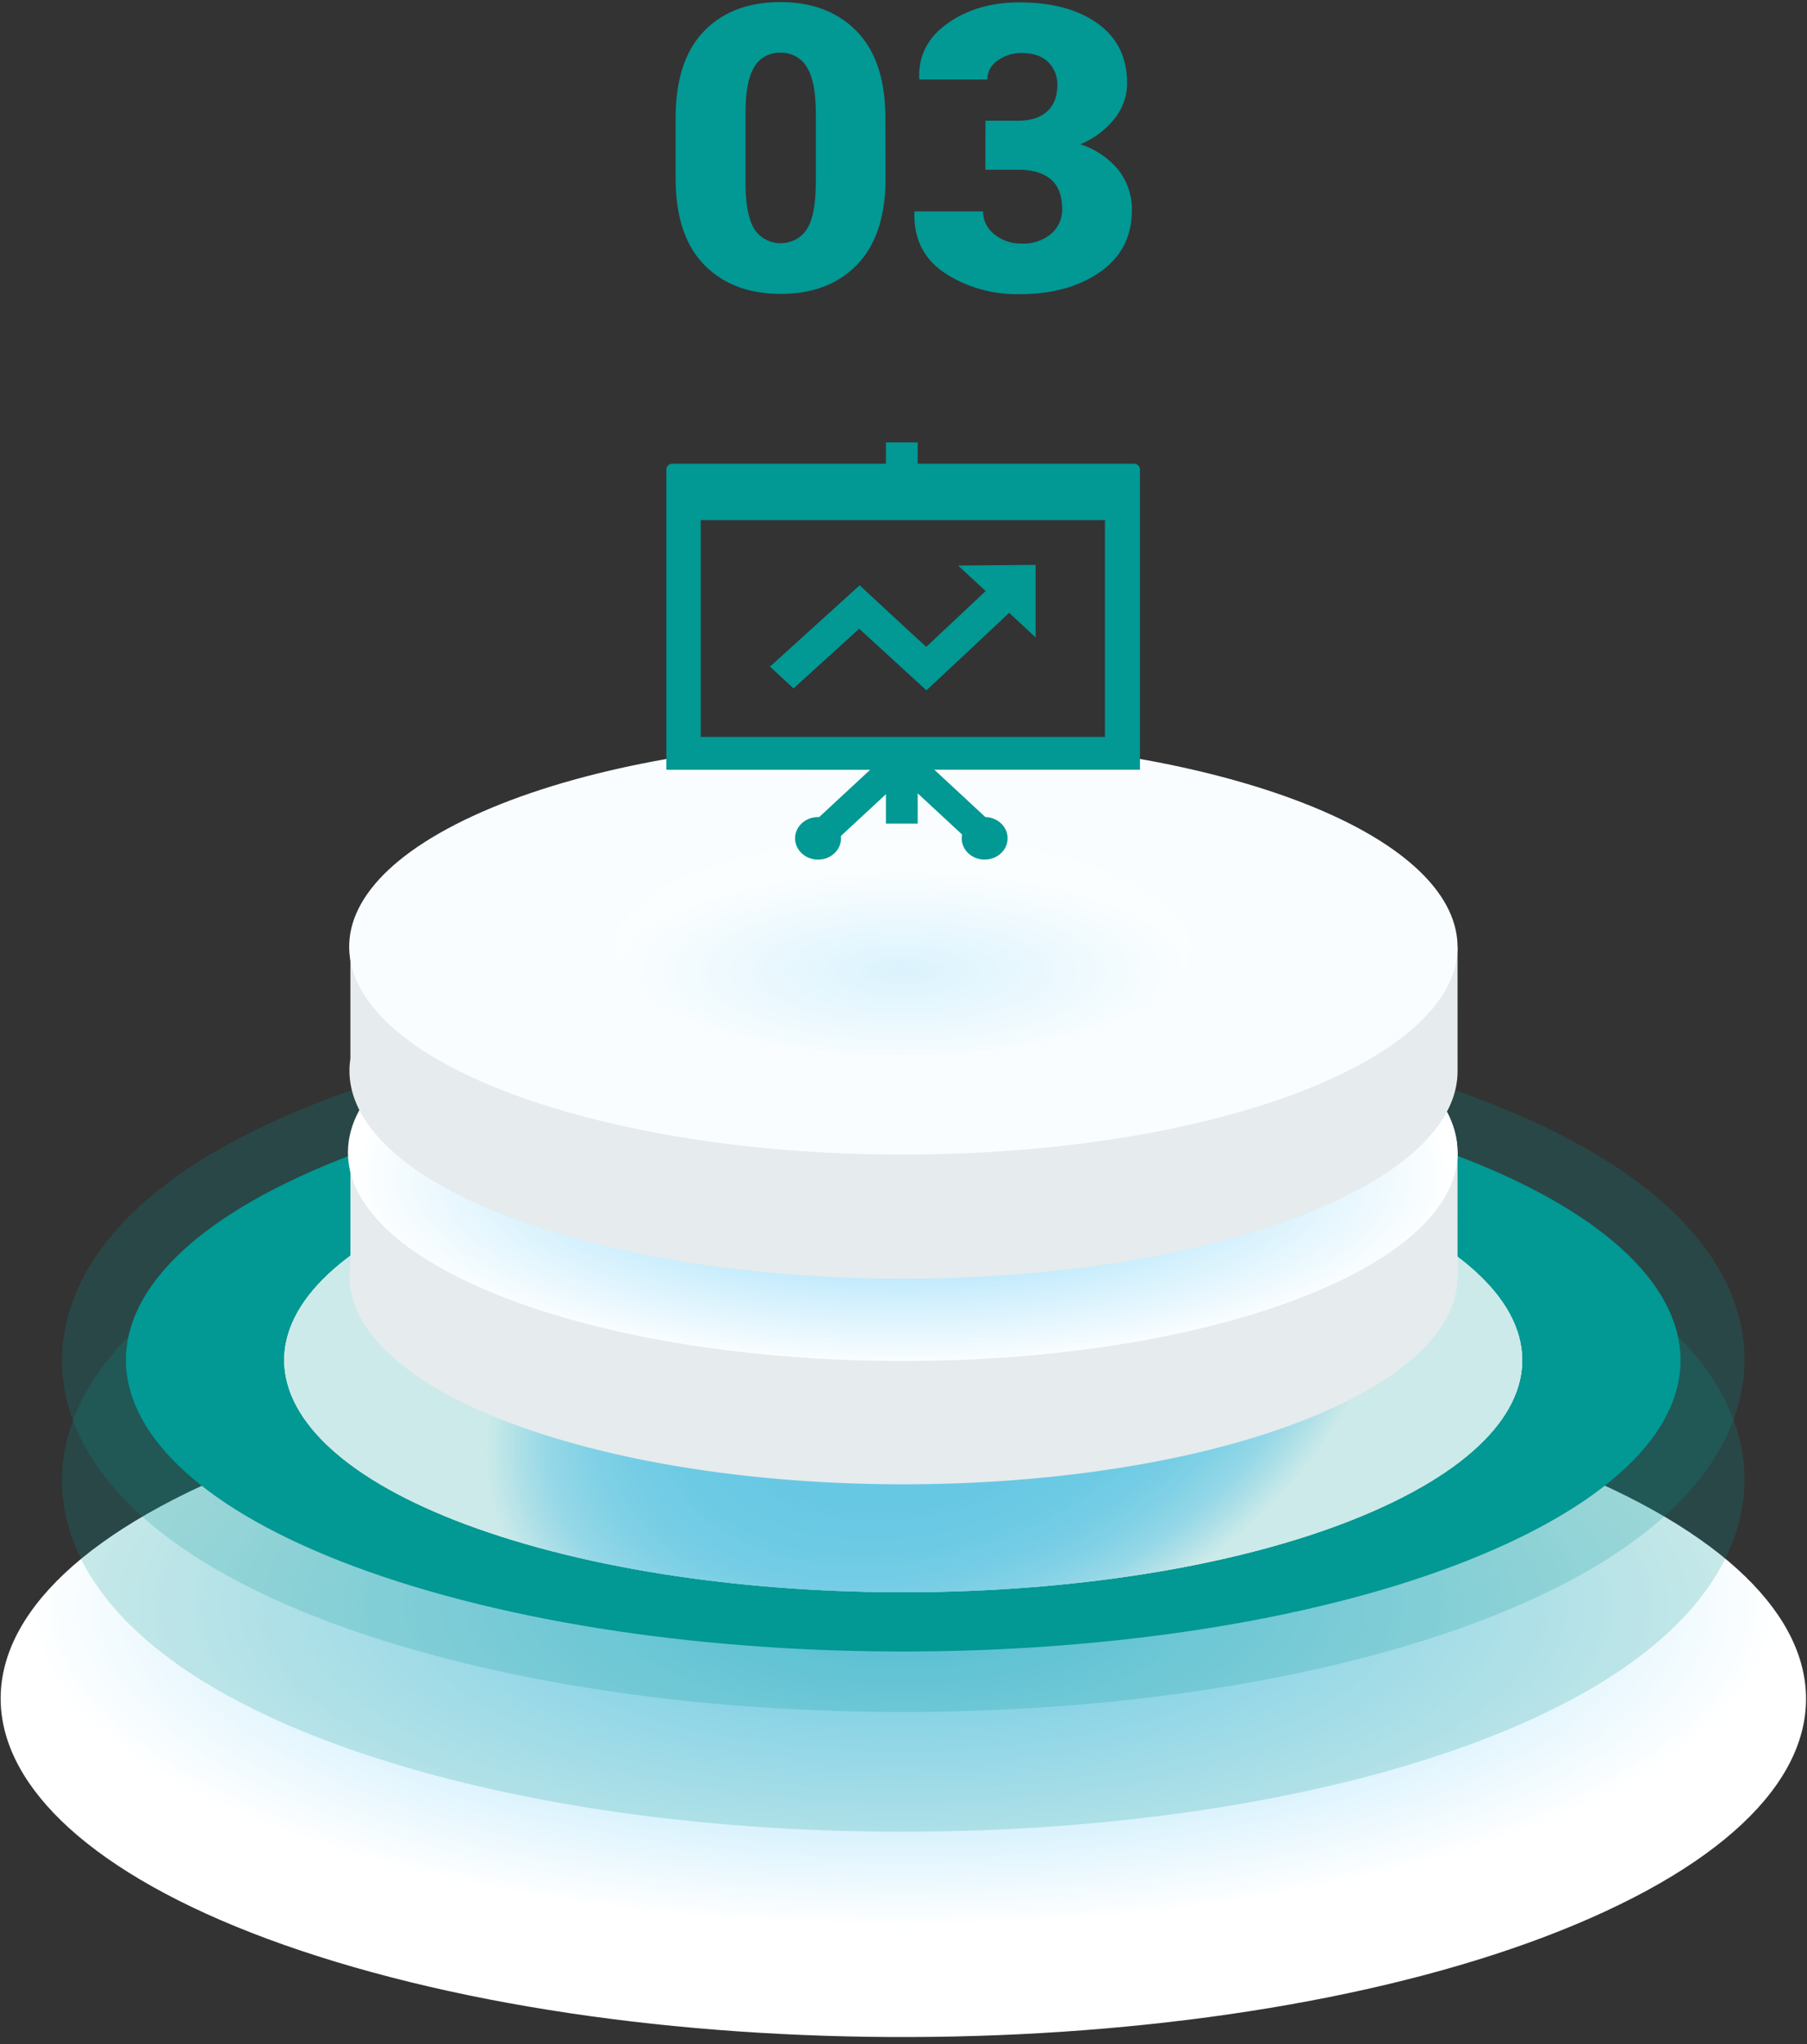 <svg xmlns="http://www.w3.org/2000/svg" width="221" height="250" fill="none"><rect width="100%" height="100%" fill="#333333" stroke="none"/><path fill="url(#a)" d="M179.956 175.6c47.385 14.381 54.691 40.442 16.318 58.203-38.373 17.762-107.887 20.502-155.268 6.121-47.38-14.382-54.691-40.446-16.322-58.208 38.37-17.761 107.891-20.502 155.272-6.116Z" style="mix-blend-mode:multiply"/><path fill="#029894" d="M110.426 209.383c-22.79 0-44.285-2.872-62.17-8.3-25.134-7.629-39.559-19.409-40.622-33.174-.52-6.779 2.098-19.767 25.514-30.607 19.172-8.877 47.381-13.97 77.389-13.97 22.786 0 44.285 2.872 62.149 8.299 25.13 7.63 39.555 19.413 40.618 33.179.524 6.775-2.093 19.767-25.51 30.607-19.156 8.873-47.36 13.966-77.368 13.966Z" opacity=".2" style="mix-blend-mode:multiply"/><path fill="#029894" d="M170.299 138.668c40.798 12.384 47.086 34.819 14.049 50.112-33.037 15.294-92.889 17.654-133.703 5.27-40.815-12.383-47.087-34.822-14.053-50.116 33.033-15.293 92.893-17.649 133.707-5.266Z" style="mix-blend-mode:multiply"/><g style="mix-blend-mode:multiply"><path fill="url(#b)" d="M158.106 144.304c32.493 9.862 37.502 27.716 11.191 39.915-26.312 12.199-73.983 14.058-106.472 4.192-32.49-9.866-37.507-27.716-11.191-39.911 26.315-12.195 73.999-14.059 106.472-4.196Z"/><path fill="url(#c)" d="M158.106 144.304c32.493 9.862 37.502 27.716 11.191 39.915-26.312 12.199-73.983 14.058-106.472 4.192-32.49-9.866-37.507-27.716-11.191-39.911 26.315-12.195 73.999-14.059 106.472-4.196Z"/><path fill="url(#d)" d="M158.106 144.304c32.493 9.862 37.502 27.716 11.191 39.915-26.312 12.199-73.983 14.058-106.472 4.192-32.49-9.866-37.507-27.716-11.191-39.911 26.315-12.195 73.999-14.059 106.472-4.196Z"/></g><path fill="#029894" d="M110.426 224.026c-22.79 0-44.285-2.868-62.17-8.299-25.134-7.626-39.559-19.409-40.622-33.175-.52-6.775 2.098-19.767 25.514-30.607 19.172-8.877 47.381-13.966 77.389-13.966 22.786 0 44.285 2.868 62.149 8.3 25.13 7.626 39.555 19.409 40.618 33.174.524 6.779-2.093 19.767-25.51 30.607-19.156 8.877-47.36 13.966-77.368 13.966Z" opacity=".2" style="mix-blend-mode:multiply"/><path fill="#E6EBED" d="M178.26 140.951h-13.42a73.963 73.963 0 0 0-11.706-4.562c-29.088-8.831-71.766-7.148-95.326 3.753-.572.266-1.112.535-1.635.809H42.855v13.673c-1.226 7.899 7.36 15.894 24.991 21.253 29.088 8.83 71.766 7.148 95.322-3.753 10.173-4.712 15.104-10.371 15.096-15.991l-.004-15.182Z"/><path fill="#FAFDFF" d="M153.134 121.207c29.092 8.831 33.577 24.829 10.018 35.731-23.56 10.901-66.239 12.587-95.322 3.757-29.084-8.831-33.578-24.829-10.022-35.735 23.556-10.905 66.238-12.584 95.326-3.753Z"/><path fill="url(#e)" d="M110.406 166.461c37.475 0 67.854-11.421 67.854-25.51 0-14.089-30.379-25.51-67.854-25.51-37.474 0-67.853 11.421-67.853 25.51 0 14.089 30.379 25.51 67.853 25.51Z" style="mix-blend-mode:multiply"/><path fill="#E6EBED" d="M178.26 115.807h-13.42a73.963 73.963 0 0 0-11.706-4.562c-29.088-8.831-71.766-7.152-95.326 3.753-.572.266-1.112.535-1.635.809H42.855v13.669c-1.226 7.899 7.36 15.894 24.991 21.253 29.088 8.83 71.766 7.148 95.322-3.757 10.173-4.708 15.104-10.367 15.096-15.987l-.004-15.178Z"/><path fill="#FAFDFF" d="M153.134 96.059c29.092 8.831 33.577 24.829 10.018 35.734-23.56 10.906-66.239 12.588-95.322 3.758-29.084-8.831-33.578-24.829-10.022-35.735 23.556-10.906 66.238-12.584 95.326-3.757Z"/><path fill="url(#f)" d="M110.406 129.022c19.409 0 35.143-5.917 35.143-13.216 0-7.298-15.734-13.215-35.143-13.215-19.41 0-35.143 5.917-35.143 13.215 0 7.299 15.734 13.216 35.143 13.216Z" opacity=".25" style="mix-blend-mode:multiply"/><path fill="#029894" d="M108.304 21.746c0 4.684-1.155 8.221-3.467 10.613-2.311 2.392-5.423 3.586-9.335 3.584-3.95 0-7.084-1.195-9.404-3.584-2.32-2.39-3.475-5.927-3.467-10.613v-7.29c0-4.687 1.147-8.223 3.443-10.61C88.369 1.459 91.489.263 95.433.258c3.933 0 7.059 1.2 9.375 3.6 2.317 2.4 3.477 5.932 3.48 10.597l.016 7.291Zm-8.525-7.837c0-2.652-.372-4.557-1.116-5.717a3.437 3.437 0 0 0-1.346-1.298 3.716 3.716 0 0 0-1.868-.442 3.648 3.648 0 0 0-1.864.437 3.37 3.37 0 0 0-1.333 1.303c-.72 1.16-1.078 3.066-1.075 5.716v8.338c0 2.698.362 4.622 1.087 5.774.33.526.8.962 1.364 1.265a3.914 3.914 0 0 0 1.85.462c.649 0 1.286-.16 1.85-.462a3.636 3.636 0 0 0 1.364-1.265c.722-1.154 1.085-3.079 1.087-5.774V13.91ZM120.526 14.762h4.023c1.535 0 2.715-.385 3.541-1.155.826-.77 1.235-1.849 1.227-3.237a3.754 3.754 0 0 0-1.113-2.764c-.744-.747-1.819-1.12-3.238-1.12a4.94 4.94 0 0 0-2.936.905 2.88 2.88 0 0 0-.939 1.02c-.22.408-.331.86-.324 1.316h-8.3l-.049-.142c-.101-2.764 1.053-5.003 3.463-6.718 2.409-1.714 5.337-2.572 8.782-2.575 3.994 0 7.19.863 9.589 2.587 2.398 1.725 3.596 4.163 3.594 7.314 0 1.57-.547 3.097-1.558 4.346a10.335 10.335 0 0 1-4.162 3.106 9.946 9.946 0 0 1 4.632 3.11 7.73 7.73 0 0 1 1.668 5.005c0 3.18-1.29 5.678-3.872 7.495-2.581 1.817-5.878 2.725-9.891 2.725-3.234.064-6.408-.832-9.073-2.56-2.586-1.709-3.839-4.183-3.757-7.421l.053-.143h8.349a3.379 3.379 0 0 0 .351 1.547c.238.485.589.913 1.027 1.252a5.095 5.095 0 0 0 3.353 1.132 5.228 5.228 0 0 0 3.594-1.19 3.962 3.962 0 0 0 1.014-1.365 3.752 3.752 0 0 0 .327-1.637c0-1.681-.469-2.908-1.406-3.68-.938-.773-2.257-1.158-3.958-1.155h-4.024l.013-5.998ZM114.273 94.144l6.236 5.785c1.508.04 2.72 1.189 2.72 2.602 0 1.438-1.254 2.602-2.805 2.602-1.551 0-2.805-1.168-2.805-2.602 0-.158.015-.315.043-.468l-5.426-5.029v3.699h-3.884v-3.598l-5.51 5.116c.009.092.014.188.014.284 0 1.439-1.254 2.602-2.809 2.602-1.551 0-2.805-1.168-2.805-2.602 0-1.439 1.258-2.602 2.805-2.602.047 0 .094 0 .136.005l6.237-5.786-24.922-.008V57.398c0-.381.34-.687.759-.687h26.095V54.11h3.884v2.602h26.426c.419 0 .759.31.759.686V94.14h-25.148v.005Zm-20.1-12.612 10.964-9.944c2.716 2.52 5.402 5.012 8.146 7.526l7.264-6.822-3.371-3.126 9.484-.079v8.873l-3.238-3.005c-3.375 3.17-6.736 6.332-10.12 9.476l-8.221-7.53-8.032 7.299-2.876-2.668Zm40.963-17.92H85.703V90.13h49.433V63.612Z"/><defs><radialGradient id="a" cx="0" cy="0" r="1" gradientTransform="matrix(107.502 0 0 39.472 110.479 196.358)" gradientUnits="userSpaceOnUse"><stop stop-color="#7FD4F9"/><stop offset="1" stop-color="#fff"/></radialGradient><radialGradient id="b" cx="0" cy="0" r="1" gradientTransform="matrix(53.758 -19.959 13.026 35.083 114.535 166.444)" gradientUnits="userSpaceOnUse"><stop stop-color="#7FD4F9"/><stop offset=".43" stop-color="#81D5F9"/><stop offset=".58" stop-color="#88D7F9"/><stop offset=".69" stop-color="#93DBFA"/><stop offset=".78" stop-color="#A4E1FB"/><stop offset=".86" stop-color="#BAE8FC"/><stop offset=".92" stop-color="#D6F1FD"/><stop offset=".98" stop-color="#F5FCFF"/><stop offset="1" stop-color="#fff"/></radialGradient><radialGradient id="c" cx="0" cy="0" r="1" gradientTransform="matrix(53.758 -19.959 13.026 35.083 114.535 166.444)" gradientUnits="userSpaceOnUse"><stop stop-color="#80E3C8"/><stop offset=".43" stop-color="#82E3C9"/><stop offset=".58" stop-color="#89E5CC"/><stop offset=".69" stop-color="#94E8D1"/><stop offset=".78" stop-color="#A5EBD8"/><stop offset=".86" stop-color="#BBF0E2"/><stop offset=".93" stop-color="#D7F6ED"/><stop offset=".99" stop-color="#F6FDFB"/><stop offset="1" stop-color="#fff"/></radialGradient><radialGradient id="d" cx="0" cy="0" r="1" gradientTransform="matrix(53.758 -19.959 13.026 35.083 114.535 166.444)" gradientUnits="userSpaceOnUse"><stop stop-color="#7FD4F9"/><stop offset=".43" stop-color="#81D5F9"/><stop offset=".58" stop-color="#88D7F9"/><stop offset=".69" stop-color="#93DBFA"/><stop offset=".78" stop-color="#A4E1FB"/><stop offset=".86" stop-color="#BAE8FC"/><stop offset=".92" stop-color="#D6F1FD"/><stop offset=".98" stop-color="#F5FCFF"/><stop offset="1" stop-color="#fff"/></radialGradient><radialGradient id="e" cx="0" cy="0" r="1" gradientTransform="matrix(67.645 0 0 23.564 110.406 143.965)" gradientUnits="userSpaceOnUse"><stop stop-color="#7FD4F9"/><stop offset="1" stop-color="#fff"/></radialGradient><radialGradient id="f" cx="0" cy="0" r="1" gradientTransform="matrix(35.037 0 0 12.205 110.406 118.786)" gradientUnits="userSpaceOnUse"><stop stop-color="#7FD4F9"/><stop offset="1" stop-color="#fff"/></radialGradient></defs></svg>